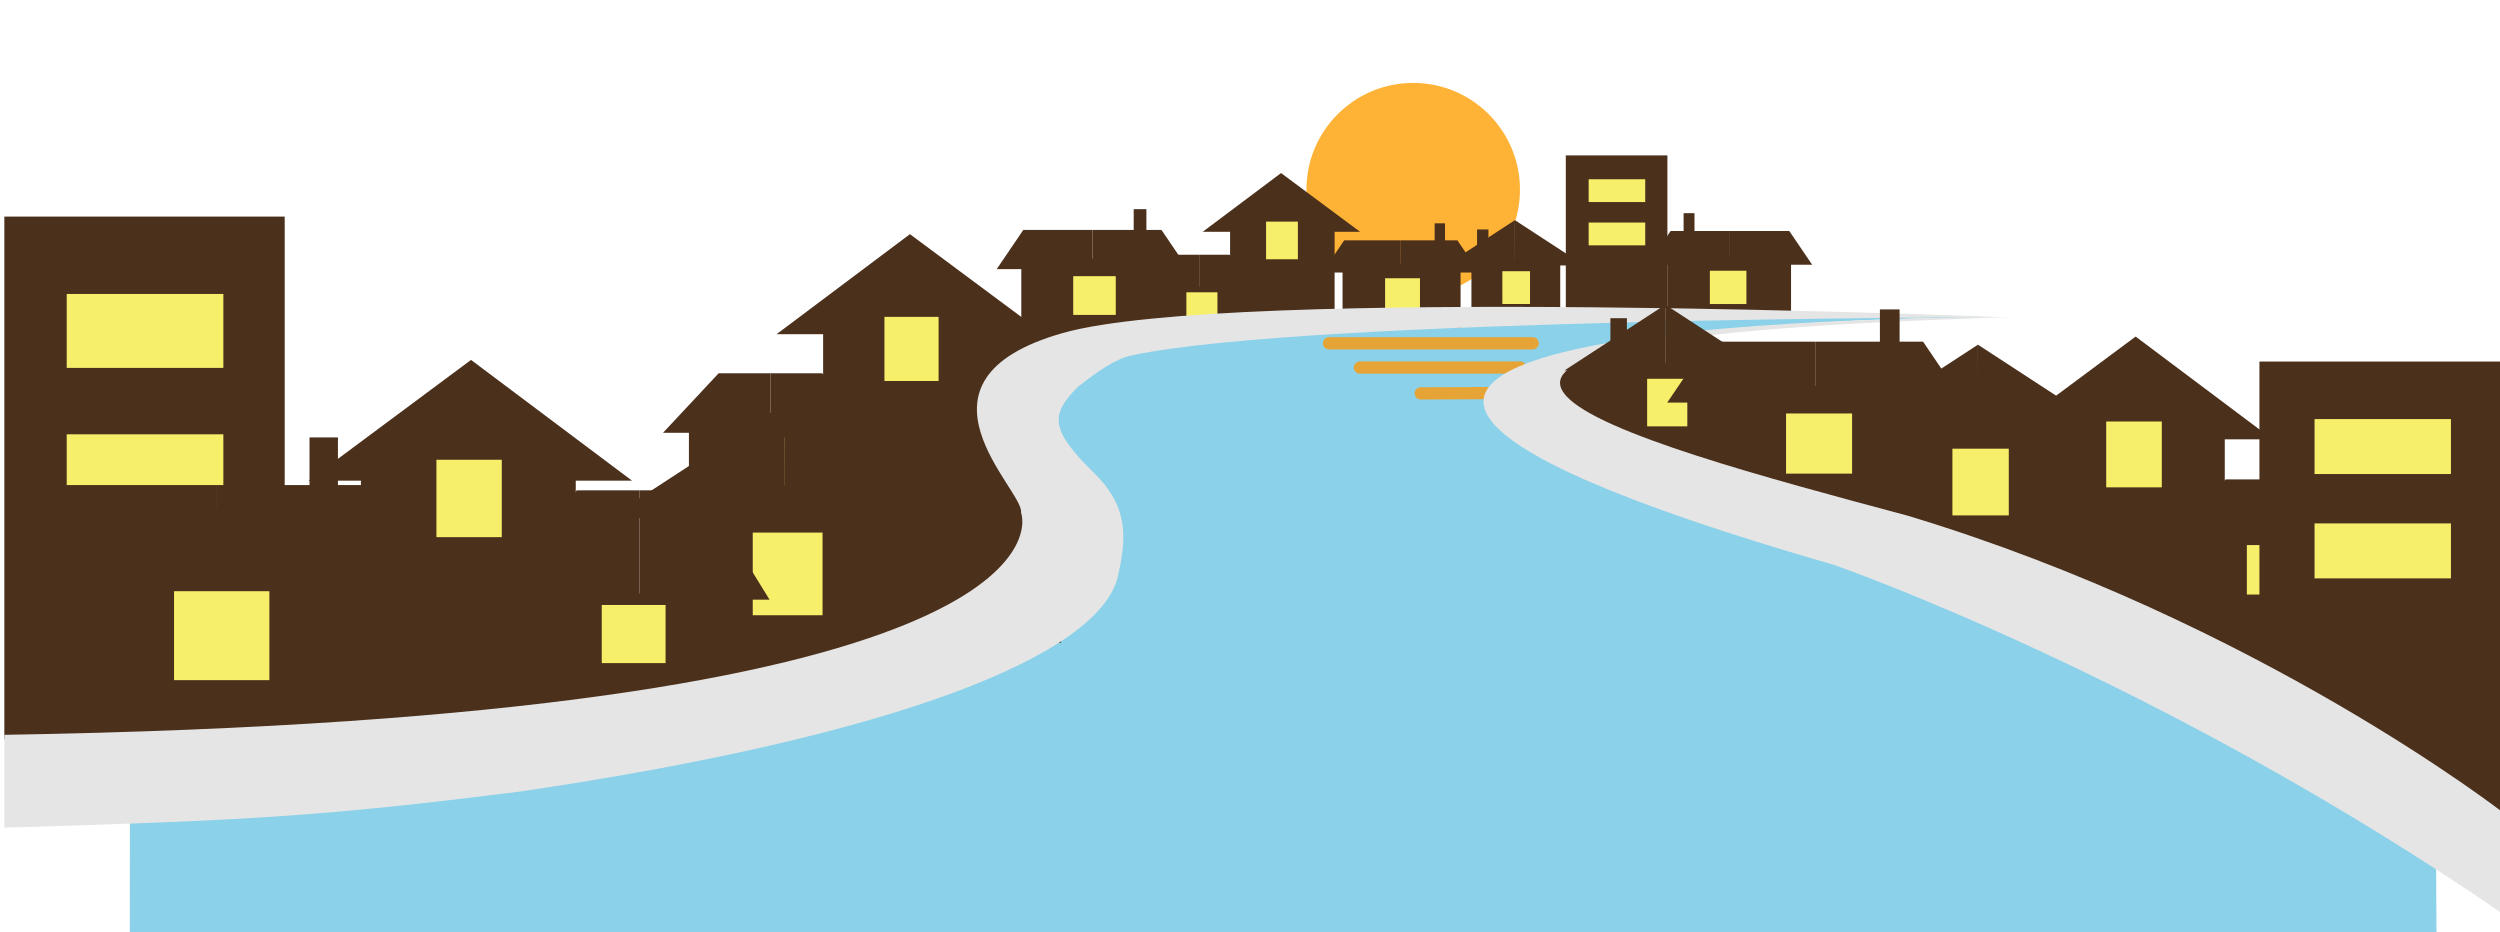 <svg width="1440" height="537" viewBox="0 0 1440 537" fill="none" xmlns="http://www.w3.org/2000/svg">
<g clip-path="url(#clip0_911_4100)">
<circle cx="814" cy="109.256" r="61.5" fill="#FFB336"/>
<path d="M1030.63 133.046H996.459V152.469H1043.8L1030.63 133.046Z" fill="#4B301C"/>
<path d="M962.277 133.046H996.445V152.469H949.099L962.277 133.046Z" fill="#4B301C"/>
<path d="M960.363 185.793H1031.64V147.207H960.363V185.793Z" fill="#4B301C"/>
<path d="M969.756 134.502H976.029V122.785H969.756V134.502Z" fill="#4B301C"/>
<path d="M984.88 175.121H1005.93V155.945H984.88V175.121Z" fill="#F5EF6A"/>
<path d="M714.394 165.147H666.732V196.782H714.394V165.147Z" fill="#4B301C"/>
<path d="M673.17 146.741H690.706V166.879H654.338L673.17 146.741Z" fill="#4B301C"/>
<path d="M708.227 146.741H690.706V166.879H727.074L708.227 146.741Z" fill="#4B301C"/>
<path d="M701.246 168.362H683.363V184.654H701.246V168.362Z" fill="#F5EF6A"/>
<path d="M768.735 124.873H708.528V196.756H768.735V124.873Z" fill="#4B301C"/>
<path d="M737.885 99.681L783.421 133.527H692.757" fill="#4B301C"/>
<path d="M747.581 127.648H729.261V149.338H747.581V127.648Z" fill="#F5EF6A"/>
<path d="M469.631 339.848H377.654V413.557H469.631V339.848Z" fill="#4B301C"/>
<path d="M163.983 124.756H2.5V425.764H163.983V124.756Z" fill="#4B301C"/>
<path d="M128.654 169.321H38.427V211.906H128.654V169.321Z" fill="#F5EF6A"/>
<path d="M128.654 250.162H38.427V292.747H128.654V250.162Z" fill="#F5EF6A"/>
<path d="M74.856 447.471L74.69 615.618L1403.84 615.756L1403.04 468.543C1403.04 468.543 1177.14 319.379 921.688 269.708C743.781 182.345 1144.81 182.73 1144.81 182.73C1144.81 182.73 458.292 151.507 617.215 277.126C776.139 402.745 74.856 447.471 74.856 447.471Z" fill="#8AD1E9"/>
<path d="M484.136 246.357H402.971V300.218H484.136V246.357Z" fill="#4B301C"/>
<path d="M413.932 215.011H443.772V249.311H381.861L413.932 215.011Z" fill="#4B301C"/>
<path d="M473.627 215.011H443.772V249.311H505.698L473.627 215.011Z" fill="#4B301C"/>
<path d="M461.73 251.825H431.272V279.573H461.73V251.825Z" fill="#F5EF6A"/>
<path d="M576.655 177.787H474.124V300.206H576.655V177.787Z" fill="#4B301C"/>
<path d="M524.123 134.872L601.67 192.51H447.285" fill="#4B301C"/>
<path d="M540.634 182.511H509.437V219.448H540.634V182.511Z" fill="#F5EF6A"/>
<path d="M517.685 291.234H388.662V381.689H517.685V291.234Z" fill="#4B301C"/>
<path d="M451.793 232.566L350.951 298.336L451.899 298.515L451.793 232.566Z" fill="#4B301C"/>
<path d="M451.794 232.566L552.651 298.336L451.688 298.515L451.794 232.566Z" fill="#4B301C"/>
<path d="M413.329 246.112H396.819V271.799H413.329V246.112Z" fill="#4B301C"/>
<path d="M473.793 306.77H433.579V354.38H473.793V306.77Z" fill="#F5EF6A"/>
<path d="M589.427 132.426H629.218V155.036H574.093L589.427 132.426Z" fill="#4B301C"/>
<path d="M669.008 132.426H629.232V155.036H684.343L669.008 132.426Z" fill="#4B301C"/>
<path d="M671.256 148.925H588.266V193.843H671.256V148.925Z" fill="#4B301C"/>
<path d="M660.324 120.477H653.011V134.117H660.324V120.477Z" fill="#4B301C"/>
<path d="M642.682 159.075H618.18V181.397H642.682V159.075Z" fill="#F5EF6A"/>
<path d="M774.254 138.431H806.853V156.961H761.709L774.254 138.431Z" fill="#4B301C"/>
<path d="M839.467 138.431H806.868V156.961H852.012L839.467 138.431Z" fill="#4B301C"/>
<path d="M841.291 151.947H773.304V188.747H841.291V151.947Z" fill="#4B301C"/>
<path d="M832.335 128.638H826.349V139.819H832.335V128.638Z" fill="#4B301C"/>
<path d="M817.905 160.272H797.821V178.569H817.905V160.272Z" fill="#F5EF6A"/>
<path d="M194.647 251.949H178.278V283.254H194.647V251.949Z" fill="#4B301C"/>
<path d="M35.828 279.38H124.975V331.262H3L35.828 279.38Z" fill="#4B301C"/>
<path d="M214.137 279.38H124.99V331.262H248.466L214.137 279.38Z" fill="#4B301C"/>
<path d="M219.127 317.211H33.222V420.289H219.127V317.211Z" fill="#4B301C"/>
<path d="M155.167 340.533H100.26V391.77H155.167V340.533Z" fill="#F5EF6A"/>
<path d="M898.693 150.064H847.548V185.93H898.693V150.064Z" fill="#4B301C"/>
<path d="M872.578 126.81L832.591 152.881L872.623 152.95L872.578 126.81Z" fill="#4B301C"/>
<path d="M872.578 126.81L912.565 152.881L872.548 152.95L872.578 126.81Z" fill="#4B301C"/>
<path d="M857.334 132.166H850.79V142.345H857.334V132.166Z" fill="#4B301C"/>
<path d="M881.293 156.22H865.356V175.094H881.293V156.22Z" fill="#F5EF6A"/>
<path d="M319.558 406.854H417.521V341.853H319.558V406.854Z" fill="#4B301C"/>
<path d="M404.421 282.424H368.276V345.424H443.276L404.421 282.424Z" fill="#4B301C"/>
<path d="M332.13 282.424H368.276V345.424H293.276L332.13 282.424Z" fill="#4B301C"/>
<path d="M346.609 381.95H383.369V348.461H346.609V381.95Z" fill="#F5EF6A"/>
<path d="M207.89 406.84H331.636V259.105H207.89V406.84Z" fill="#4B301C"/>
<path d="M271.309 207.305L177.704 276.88H364.054" fill="#4B301C"/>
<path d="M251.375 309.395H289.025V264.82H251.375V309.395Z" fill="#F5EF6A"/>
<path d="M1320.91 332.403H1240V406.113H1320.91V332.403Z" fill="#4B301C"/>
<path d="M1221.02 271.275H1140.11V344.985H1221.02V271.275Z" fill="#4B301C"/>
<path d="M1126.25 242.36H1045.34V316.07H1126.25V242.36Z" fill="#4B301C"/>
<path d="M1023.07 214.38H942.163V288.089H1023.07V214.38Z" fill="#4B301C"/>
<path d="M313.859 357.183H214.283V430.892H313.859V357.183Z" fill="#4B301C"/>
<path d="M611.169 251.331H499.817V370.178H611.169V251.331Z" fill="#4B301C"/>
<path d="M929.543 212.594H882.123V254.38H929.543V212.594Z" fill="#4B301C"/>
<path d="M611.018 190.877H572.976V233.405H611.018V190.877Z" fill="#4B301C"/>
<path d="M960.423 89.515H901.905V182.345H960.423V89.515Z" fill="#4B301C"/>
<path d="M947.652 103.251H915.068V116.383H947.652V103.251Z" fill="#F5EF6A"/>
<path d="M947.652 128.183H915.068V141.315H947.652V128.183Z" fill="#F5EF6A"/>
<path d="M1192.49 245.904H1088.33V318.927H1192.49V245.904Z" fill="#4B301C"/>
<path d="M1139.29 198.541L1057.89 251.632L1139.39 251.783L1139.29 198.541Z" fill="#4B301C"/>
<path d="M1139.29 198.541L1220.72 251.632L1139.22 251.783L1139.29 198.541Z" fill="#4B301C"/>
<path d="M1108.25 209.476H1094.92V230.218H1108.25V209.476Z" fill="#4B301C"/>
<path d="M1157.06 258.444H1124.59V296.879H1157.06V258.444Z" fill="#F5EF6A"/>
<path d="M1111.16 222.388H982.316V292.127H1111.16V222.388Z" fill="#4B301C"/>
<path d="M1066.81 238.157H1028.77V272.814H1066.81V238.157Z" fill="#F5EF6A"/>
<path d="M1271.18 363.653H1354.53V308.351H1271.18V363.653Z" fill="#4B301C"/>
<path d="M1343.27 276.151H1312.63V311.371H1376.22L1343.27 276.151Z" fill="#4B301C"/>
<path d="M1281.98 276.151H1312.63V311.371H1249.03L1281.98 276.151Z" fill="#4B301C"/>
<path d="M1294.19 342.458H1325.48V313.955H1294.19V342.458Z" fill="#F5EF6A"/>
<path d="M1176.18 363.639H1281.47V237.937H1176.18V363.639Z" fill="#4B301C"/>
<path d="M1230.12 193.857L1150.48 253.048H1309.03" fill="#4B301C"/>
<path d="M1213.18 280.713H1245.2V242.787H1213.18V280.713Z" fill="#F5EF6A"/>
<path d="M1442.35 391.37H1361.44V465.08L1442.35 471.756V391.37Z" fill="#4B301C"/>
<path d="M765.5 197.756H824.169H882.838" stroke="#E7A436" stroke-width="7.056" stroke-linecap="round" stroke-linejoin="round"/>
<path d="M783.286 211.689H875.639" stroke="#E7A436" stroke-width="7.056" stroke-linecap="round" stroke-linejoin="round"/>
<path d="M818.342 226.599L859.325 226.406" stroke="#E7A436" stroke-width="7.056" stroke-linecap="round" stroke-linejoin="round"/>
<path d="M1442.5 208.253H1301.43V432.033H1442.5V208.253Z" fill="#4B301C"/>
<path d="M1411.74 241.385H1333.18V273.047H1411.74V241.385Z" fill="#F5EF6A"/>
<path d="M1411.74 301.48H1333.18V333.143H1411.74V301.48Z" fill="#F5EF6A"/>
<path d="M2.5 423.256V476.756C144.874 472.491 185.842 470.188 298.919 456.023C517.601 423.896 633.016 377.234 643.889 332.135C648.164 312.486 651.415 293.228 630.5 272.756C605.033 247.855 604.591 238.867 621 222.756C632.549 213.596 643.151 206.273 652.439 204.6C753.122 183.127 1153.5 182.716 1153.5 182.716C1153.5 182.716 708.524 164.479 612.209 191.807C515.894 219.135 590.156 282.484 588.126 295.25C591.971 306.124 602.26 413.493 2.5 423.256Z" fill="#E5E5E5"/>
<path d="M997.153 209.256H922.909V261.303H997.153V209.256Z" fill="#4B301C"/>
<path d="M1442.22 526.756L1442.5 468.598C1442.5 468.598 1300.85 358.076 1099.01 297.089C933.189 252.732 720.402 195.494 1157.29 182.763C1157.29 182.763 549.206 179.22 1056.51 325.433C1056.51 325.433 1243.79 390.417 1442.21 526.756H1442.22Z" fill="#E5E5E5"/>
<path d="M959.247 175.492L901.196 213.336L959.292 213.432L959.247 175.492Z" fill="#4B301C"/>
<path d="M959.232 175.492L1017.28 213.336L959.187 213.432L959.232 175.492Z" fill="#4B301C"/>
<path d="M937.097 183.279H927.598V198.06H937.097V183.279Z" fill="#4B301C"/>
<path d="M971.898 218.184H948.753V245.588H971.898V218.184Z" fill="#F5EF6A"/>
<path d="M984.111 196.783H1045.89V231.893H960.318L984.111 196.783Z" fill="#4B301C"/>
<path d="M1107.68 196.783H1045.92V231.893H1131.48L1107.68 196.783Z" fill="#4B301C"/>
<path d="M1094.17 178.225H1082.83V199.406H1094.17V178.225Z" fill="#4B301C"/>
</g>
<defs>
<clipPath id="clip0_911_4100">
<rect width="1447" height="615" fill="white" transform="translate(-4.5 0.756)"/>
</clipPath>
</defs>
</svg>
